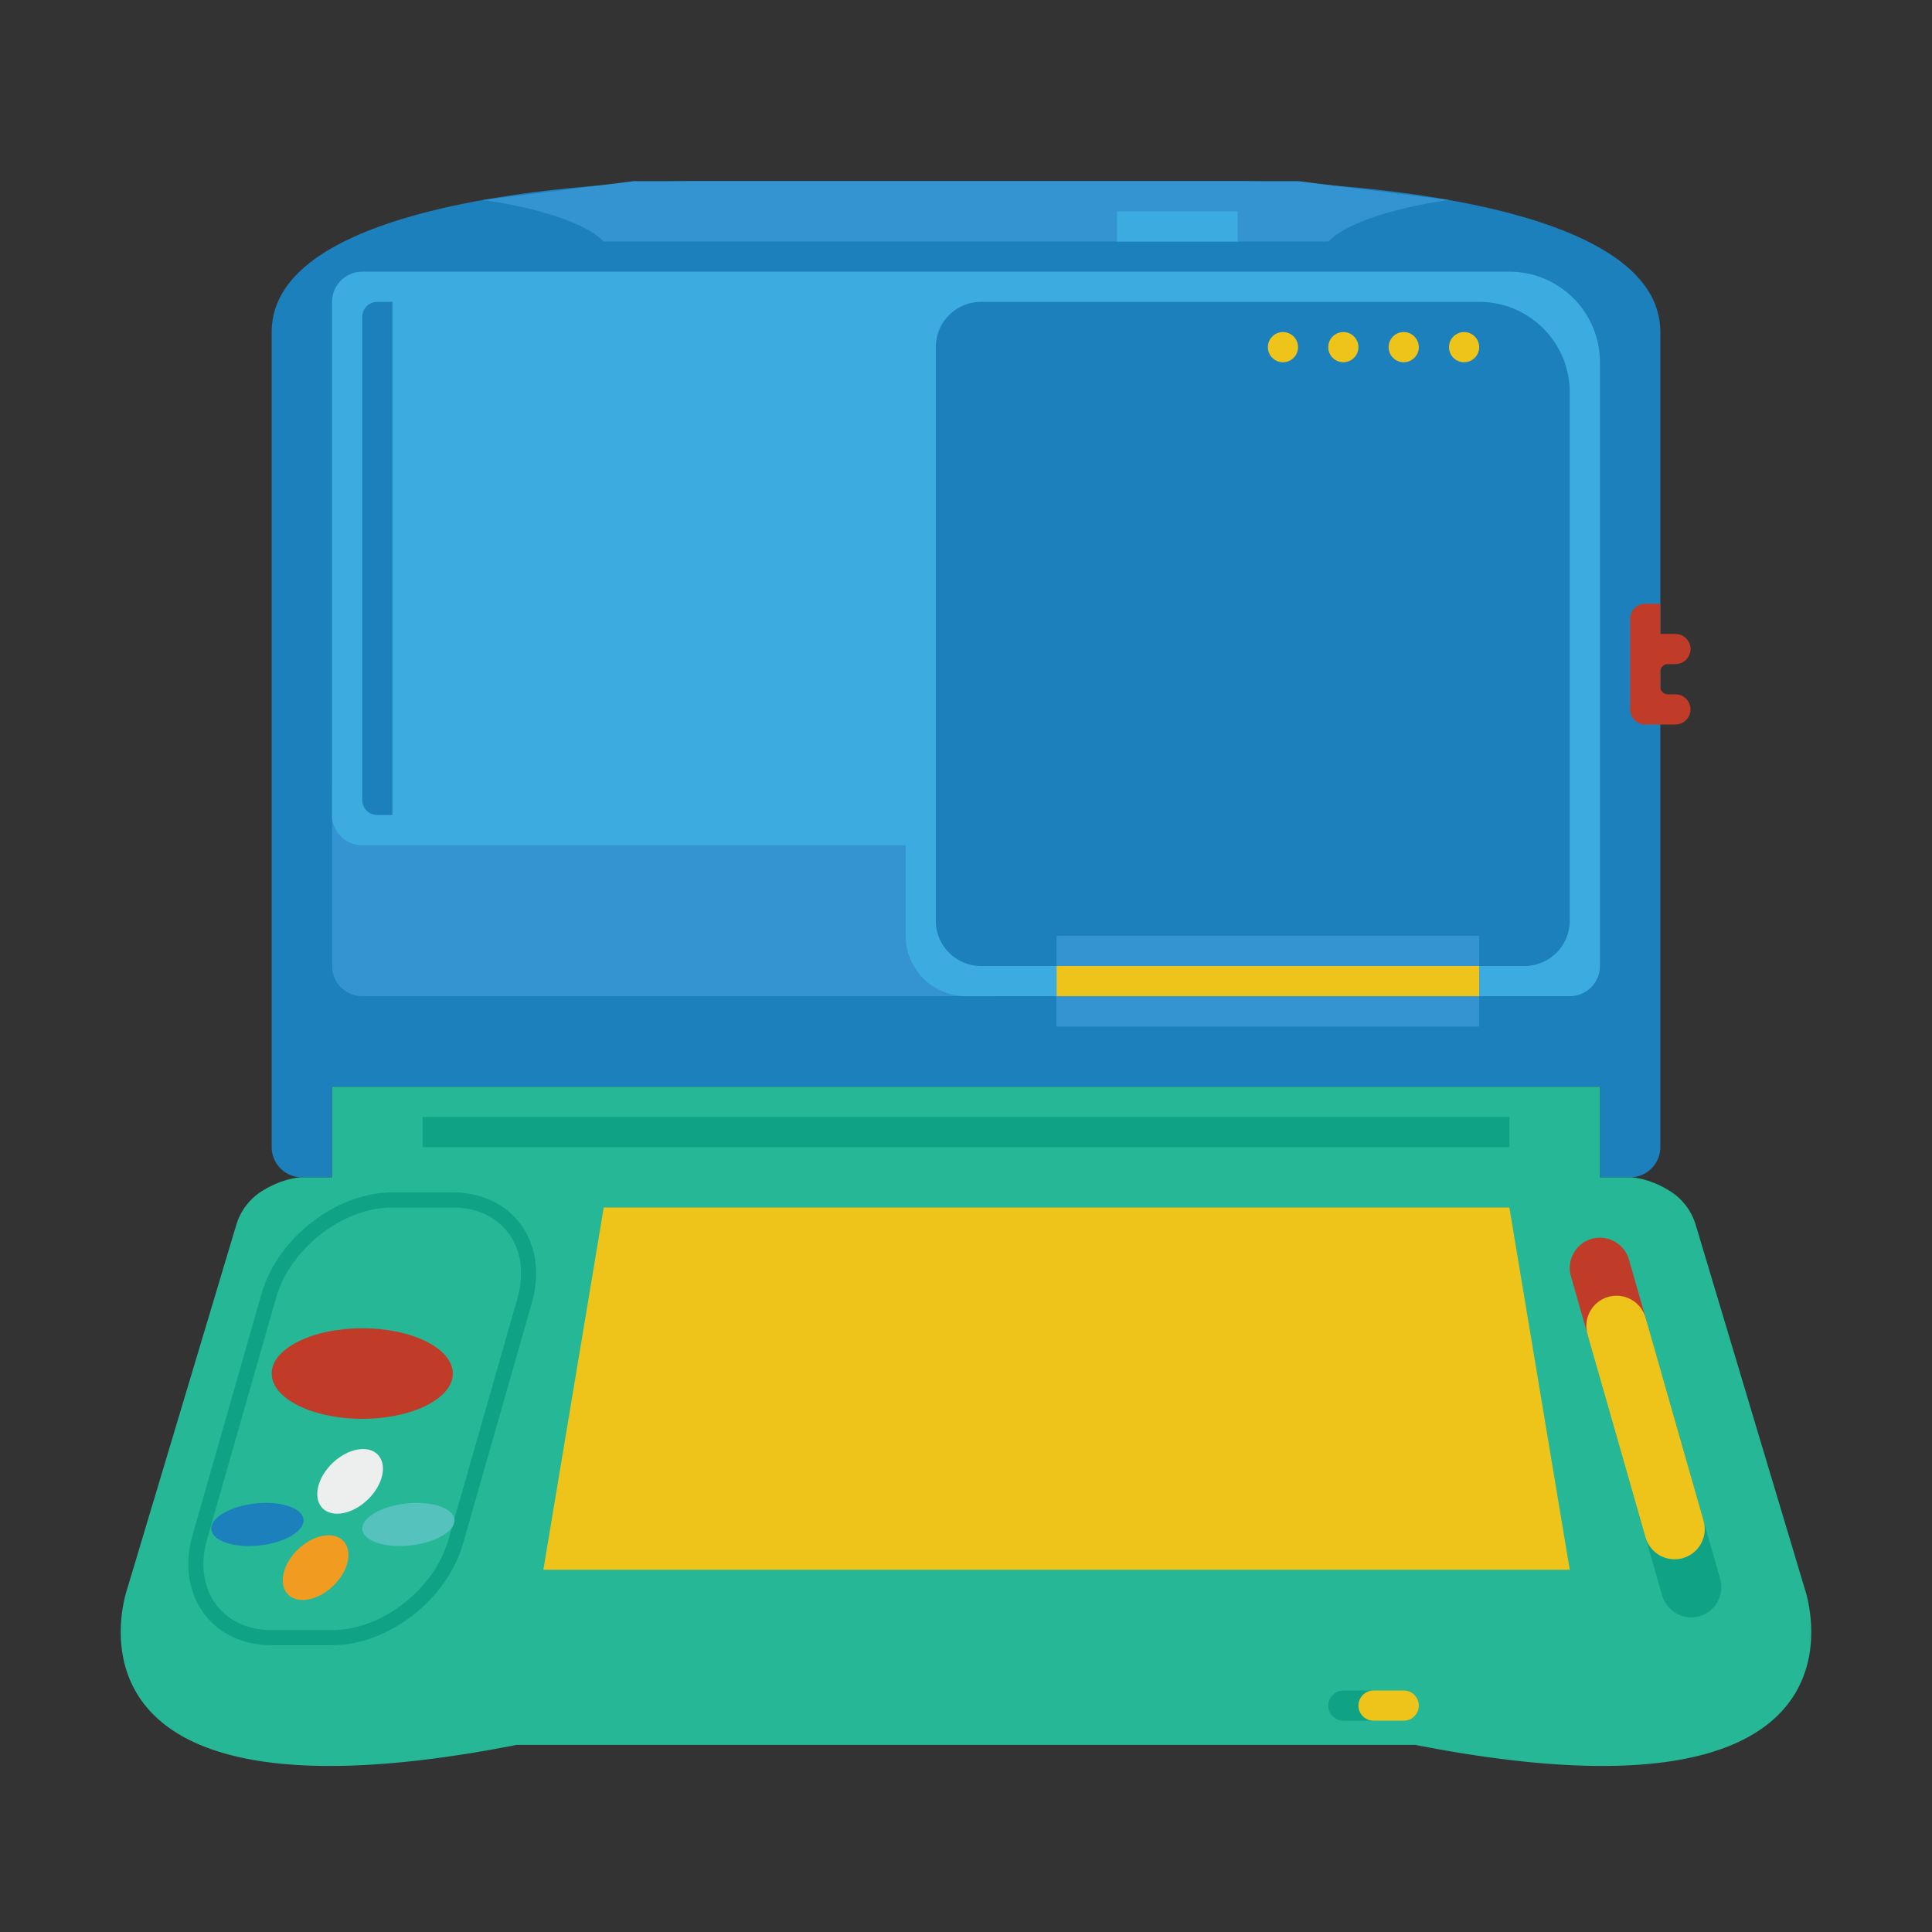 <svg xmlns="http://www.w3.org/2000/svg" viewBox="0 0 256 256"><rect x="0" y="0" width="256" height="256" fill="#333333" stroke="none"/><path fill="#1b80bb" d="M164 24H92s-14 0-27.999 2.5C50 29 36 34 36 44v108a4 4 0 0 0 4 4h4v-12h168v12h4a4 4 0 0 0 4-4V44c0-20-56-20-56-20"/><path fill="#3394d1" d="M172 24H84l-19.999 2.5S76 28 80 32h96c4-4 15.999-5.5 15.999-5.5z"/><path fill="#3babe0" d="M148 28h16v4h-16z"/><path fill="#3394d1" d="M132 132H48a4 4 0 0 1-4-4v-24h88z"/><path fill="#3babe0" d="M44 40v68a4 4 0 0 0 4 4h72v12a8 8 0 0 0 8 8h12v4h56v-4h12a4 4 0 0 0 4-4V48c0-6.627-5.373-12-12-12H48a4 4 0 0 0-4 4"/><path fill="#25b796" d="m239.115 210.442-14.424-48.137a7.98 7.98 0 0 0-3.386-4.469C218.38 156 216 156 216 156h-4v-12H44v12h-4s-2.38 0-5.305 1.836a7.98 7.98 0 0 0-3.386 4.469l-14.424 48.137S4.98 243.663 68.474 231.205h119.052c63.494 12.458 51.589-20.763 51.589-20.763"/><path fill="#10a284" d="M56 148h144v4H56zm4 12c6.6 0 10.457 5.4 8.571 12l-9.143 32C57.543 210.6 50.6 216 44 216h-8c-6.6 0-10.457-5.4-8.571-12l9.143-32c1.886-6.6 8.829-12 15.429-12zm0-2h-8c-7.449 0-15.233 6.034-17.352 13.451l-9.143 32c-1.098 3.843-.532 7.632 1.553 10.396C29.078 216.525 32.254 218 36 218h8c7.449 0 15.233-6.034 17.352-13.451l9.143-32c1.098-3.843.532-7.632-1.553-10.396C66.922 159.475 63.746 158 60 158"/><path fill="#eec41b" d="m80 160-8 48h136l-8-48z"/><ellipse cx="48" cy="182" fill="#c13c28" rx="12" ry="6"/><path fill="#c13c28" d="M224 86a2 2 0 0 0-2-2h-2v-4h-2a2 2 0 0 0-2 2v12a2 2 0 0 0 2 2h4a2 2 0 1 0 0-4h-1a1 1 0 0 1-1-1v-2a1 1 0 0 1 1-1h1a2 2 0 0 0 2-2"/><ellipse cx="46.395" cy="196.286" fill="#edefef" rx="5.1" ry="3.362" transform="rotate(-43.886 46.398 196.295)"/><ellipse cx="41.823" cy="207.714" fill="#f19c21" rx="5.1" ry="3.362" transform="rotate(-43.886 41.827 207.724)"/><ellipse cx="54.109" cy="202" fill="#55c2bd" rx="6.137" ry="2.793" transform="rotate(-6.316 54.11 202.002)"/><ellipse cx="34.109" cy="202" fill="#1b80bb" rx="6.137" ry="2.793" transform="rotate(-6.316 34.11 202.002)"/><path fill="#10a284" d="M225.186 214.153a4.01 4.01 0 0 0 2.747-4.945l-7.692-26.923a4.01 4.01 0 0 0-4.945-2.747 4.01 4.01 0 0 0-2.747 4.945l7.692 26.923a4.013 4.013 0 0 0 4.945 2.747"/><path fill="#c13c28" d="M215.296 179.538a4.01 4.01 0 0 0 2.747-4.945l-2.198-7.692a4.01 4.01 0 0 0-4.945-2.747 4.01 4.01 0 0 0-2.747 4.945l2.198 7.692a4.013 4.013 0 0 0 4.945 2.747"/><path fill="#eec41b" d="M222.988 206.46a4.01 4.01 0 0 0 2.747-4.945l-7.692-26.923a4.01 4.01 0 0 0-4.945-2.747 4.01 4.01 0 0 0-2.747 4.945l7.692 26.923a4.01 4.01 0 0 0 4.945 2.747"/><path fill="#10a284" d="M182 228h-4c-1.1 0-2-.9-2-2s.9-2 2-2h4c1.1 0 2 .9 2 2s-.9 2-2 2"/><path fill="#eec41b" d="M186 228h-4c-1.1 0-2-.9-2-2s.9-2 2-2h4c1.1 0 2 .9 2 2s-.9 2-2 2"/><path fill="#1b80bb" d="M52 108h-2a2 2 0 0 1-2-2V42a2 2 0 0 1 2-2h2zm150 20h-72a6 6 0 0 1-6-6V46a6 6 0 0 1 6-6h66c6.627 0 12 5.373 12 12v70a6 6 0 0 1-6 6"/><path fill="#3394d1" d="M140 124h56v12h-56z"/><g fill="#eec41b"><path d="M140 128h56v4h-56z"/><circle cx="194" cy="46" r="2"/><circle cx="186" cy="46" r="2"/><circle cx="178" cy="46" r="2"/><circle cx="170" cy="46" r="2"/></g></svg>